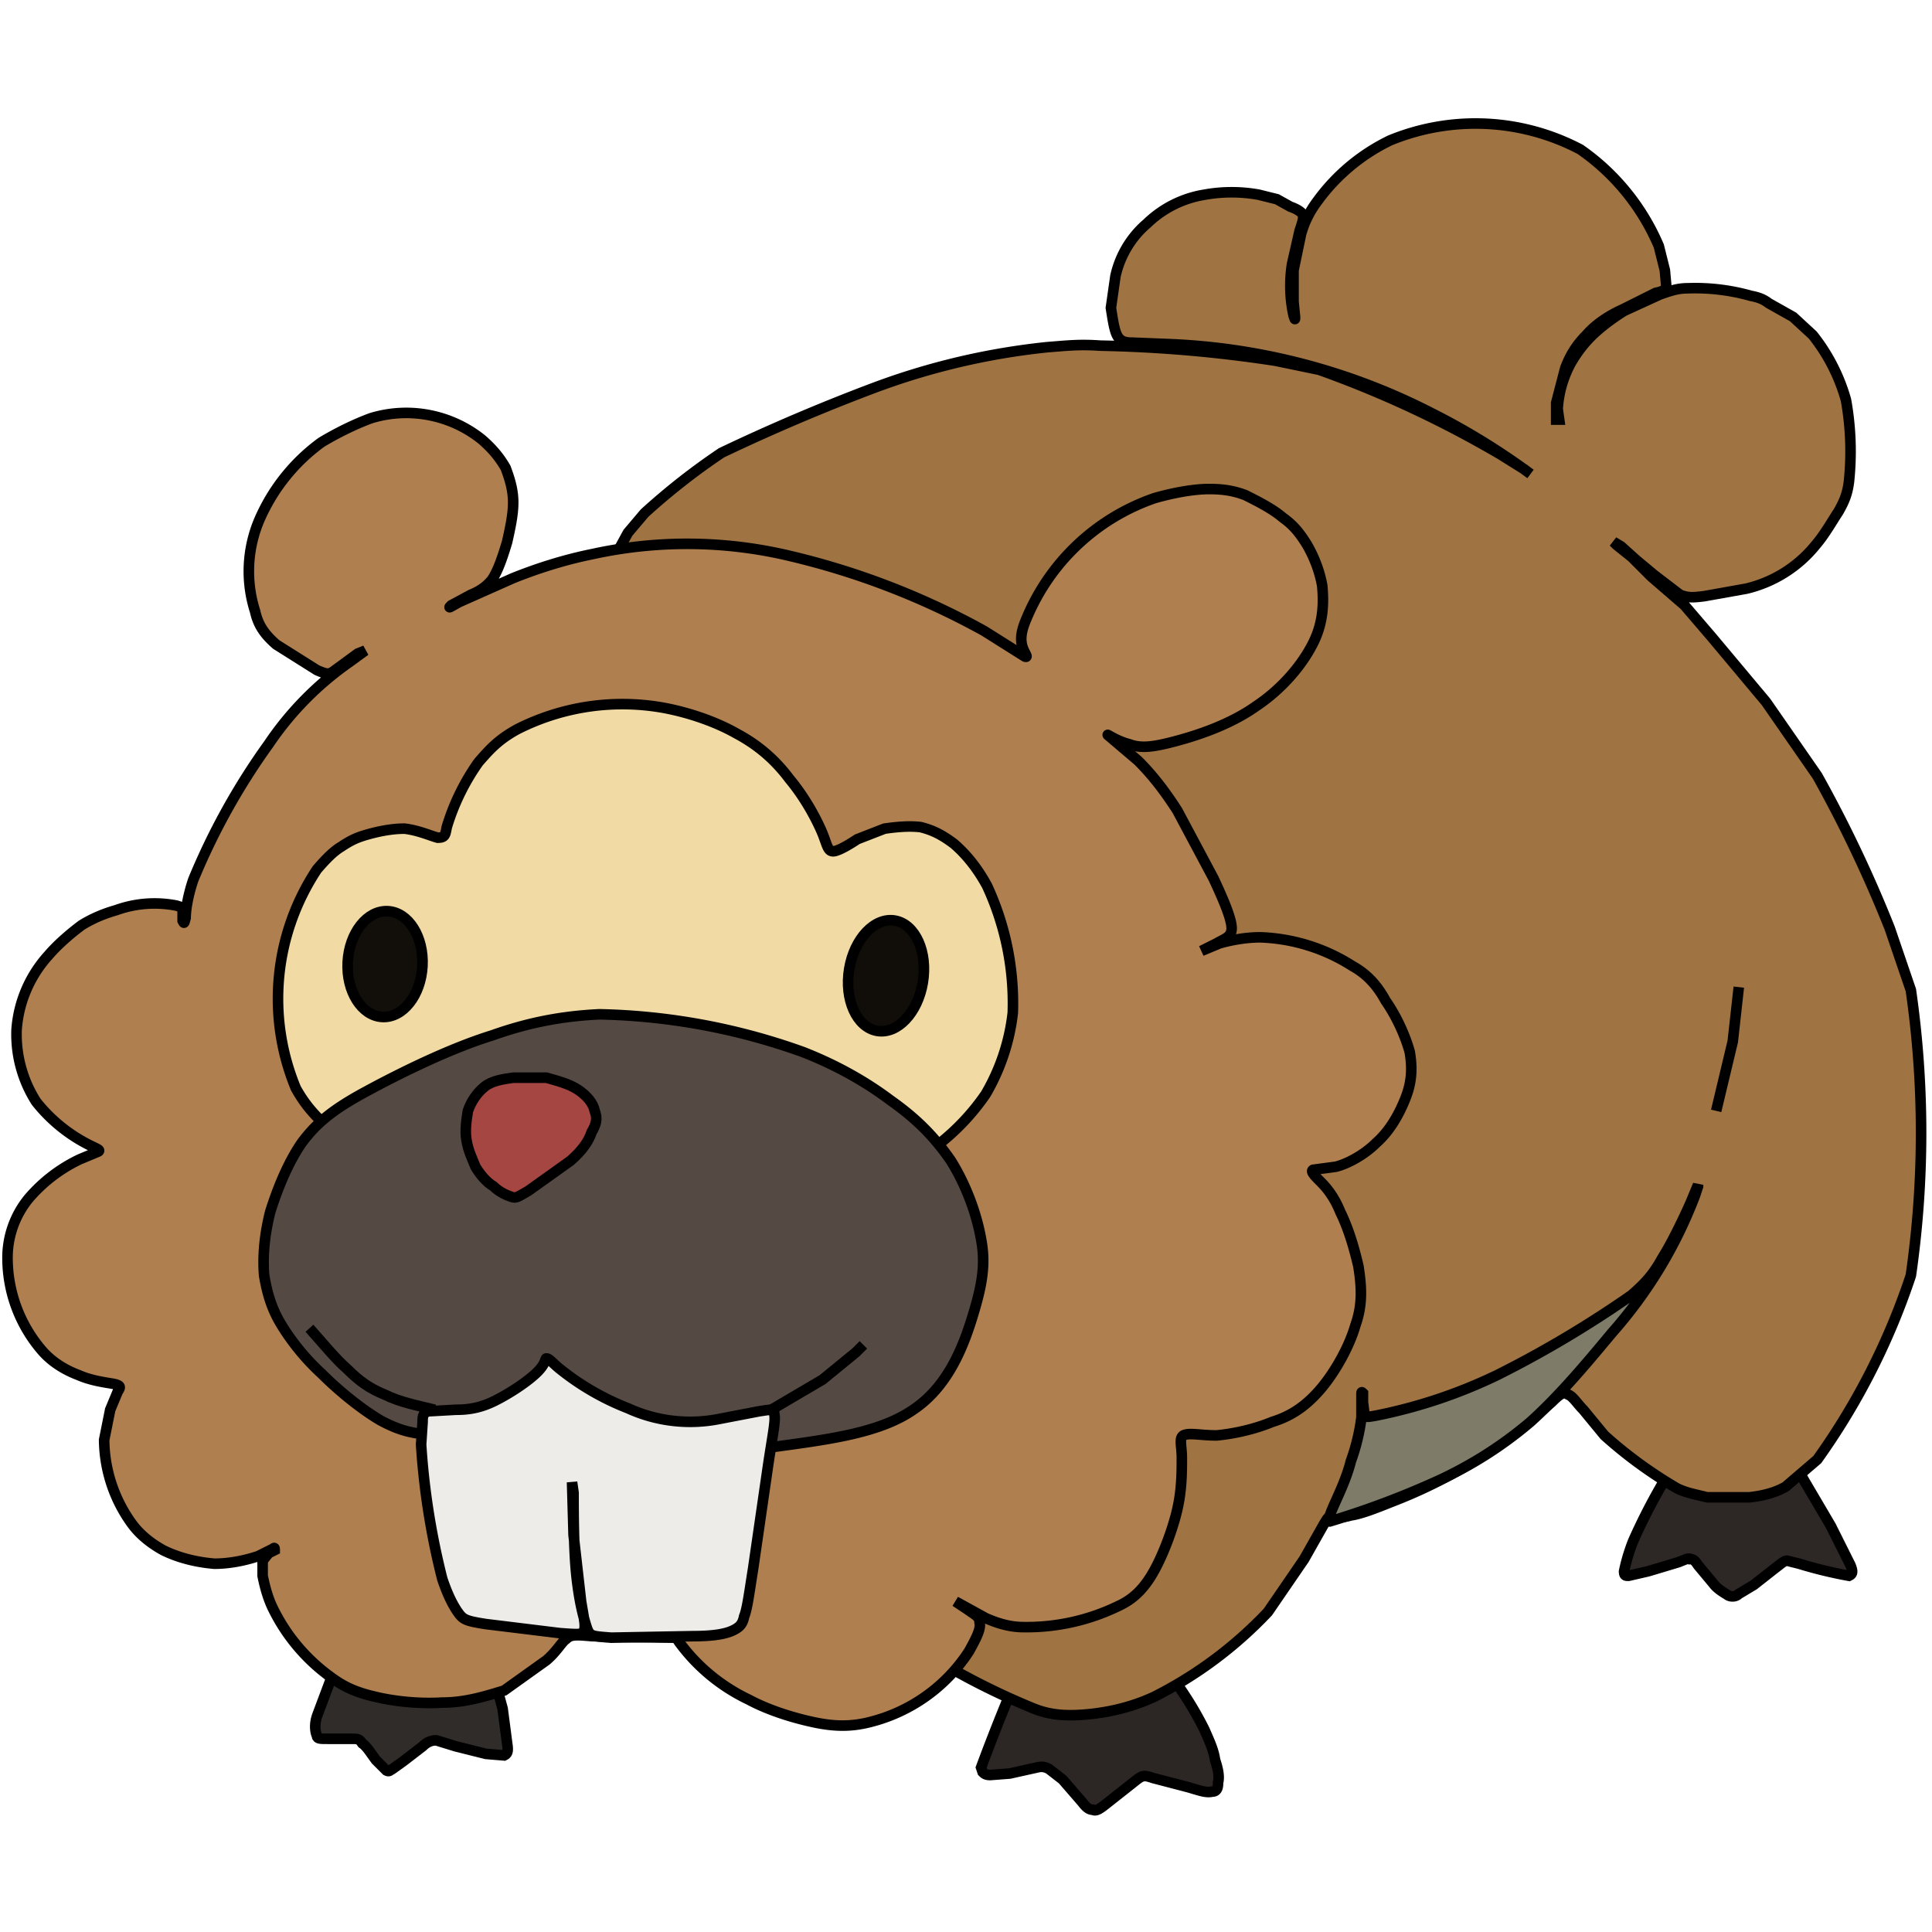 <svg xmlns="http://www.w3.org/2000/svg" viewBox="0 0 1280 1280"><g stroke="#000" stroke-width="7"><path fill="#2d2825" d="M1102 982a390 390 0 0 0-20 39 121 121 0 0 0-6 20c0 3 1 3 3 3l13-3 20-6c5-2 7-3 8-2 2 0 3 1 5 4l10 12c3 4 7 6 10 8 2 1 5 1 7-1l10-6 14-11c4-3 6-5 8-5l8 2a286 286 0 0 0 33 8c2-1 3-2 1-7l-13-26-20-34"/><path fill="#2c2724" d="M668 1125a1362 1362 0 0 0-18 46l1 3c1 1 2 2 5 2l13-1 18-4c4-1 6 0 8 1l9 7 13 15c3 4 5 5 7 5 2 1 4 0 9-4l19-15c5-4 6-4 12-2l23 6c7 2 12 4 16 3 3 0 4-2 4-6 1-4 0-9-2-15-1-7-4-13-7-20a225 225 0 0 0-18-30"/><path fill="#302c29" d="m219 1113-9 24c-2 6-1 11 0 13 0 2 2 2 7 2h16c4 0 5 0 7 3 3 2 6 7 9 11l7 7c2 1 2 0 4-1l7-5 13-10c3-3 6-4 9-4l13 4 20 5 12 1c2-1 3-2 2-8l-3-23-3-11"/><path fill="#9f7342" d="M633 1107a470 470 0 0 0 52 25c10 4 20 5 33 4s30-4 47-12a272 272 0 0 0 75-56l24-35 13-23c3-5 3-5 5-5s6 1 13-1c7-1 17-5 27-9a329 329 0 0 0 77-42c13-9 23-19 29-24 6-6 8-7 11-5 3 1 6 6 10 10l14 17a291 291 0 0 0 48 35c6 3 12 4 20 6h28c9-1 17-3 24-7l21-18a456 456 0 0 0 62-122 663 663 0 0 0 0-189l-14-41a855 855 0 0 0-48-101l-34-49-36-43-18-21-22-19-13-13-10-8-2-2 5 3 10 9 12 10 17 13c5 2 8 2 16 1l28-5a84 84 0 0 0 46-29c6-7 11-16 15-22 4-7 6-12 7-20a192 192 0 0 0-2-54 122 122 0 0 0-22-43l-13-12-16-9c-4-3-7-4-12-5a136 136 0 0 0-42-5c-7 0-12 2-18 4l-24 11c-8 5-16 11-22 17s-10 12-13 17a73 73 0 0 0-9 31l1 7h-2v-11l6-23c3-8 7-15 14-22 6-7 15-13 24-17l22-11c5-1 6-2 7-4l-1-11-4-16a149 149 0 0 0-52-64 149 149 0 0 0-126-6 129 129 0 0 0-48 40c-6 8-9 15-11 22l-5 24v21l1 10c0 2 0 2-1-1a92 92 0 0 1-1-34l5-22c2-6 3-9 2-11s-5-4-8-5l-9-5-12-3a101 101 0 0 0-36 0 71 71 0 0 0-38 19 64 64 0 0 0-21 35l-3 21c1 6 2 14 4 18s5 5 10 5l25 1a417 417 0 0 1 174 46 452 452 0 0 1 65 40l-4-3-16-10a705 705 0 0 0-120-56l-29-6a876 876 0 0 0-116-10c-14-1-22 0-35 1a463 463 0 0 0-115 27 1294 1294 0 0 0-101 43 439 439 0 0 0-51 40l-11 13-6 11"/><path fill="#af7f4f" d="M450 1088a122 122 0 0 0 46 38c13 7 29 12 43 15s25 3 37 0a110 110 0 0 0 66-47c5-9 8-15 7-19 0-4-3-5-7-8l-9-6 20 11c9 4 17 6 25 6a139 139 0 0 0 63-14c11-5 18-13 24-24s12-27 15-40 3-25 3-34c0-8-2-13 1-15 4-2 11 0 22 0 11-1 25-4 37-9 13-4 23-11 33-23 9-11 18-27 22-41 5-14 4-26 2-39-3-13-7-26-12-36-4-10-9-16-13-20s-7-7-5-8l15-2c8-2 19-8 27-16 9-8 15-19 19-29s5-19 3-31c-3-11-9-24-16-34-6-11-13-18-22-23a121 121 0 0 0-61-19c-10 0-20 2-27 4l-12 5 10-5c5-3 10-4 10-10s-5-18-12-33l-24-45c-9-14-17-24-26-33l-20-17c-1-1 6 4 14 6 8 3 16 2 31-2s36-11 53-23c18-12 31-28 38-42s7-27 6-38c-2-11-6-20-10-27-5-8-9-13-16-18-7-6-17-11-25-15-8-3-15-4-24-4s-22 2-36 6a142 142 0 0 0-85 80c-3 7-4 12-3 17s5 9 2 8l-27-17a505 505 0 0 0-130-50 293 293 0 0 0-129-1c-20 4-38 10-53 16l-36 16c-7 4-7 4-5 2l13-7c5-2 10-5 14-10 4-6 7-15 10-25 2-9 4-18 4-26s-2-15-5-23c-4-7-9-13-16-19a80 80 0 0 0-73-14c-11 4-23 10-33 16a125 125 0 0 0-41 51 87 87 0 0 0-3 61c2 9 6 15 14 22l27 17c7 3 8 3 12 0l15-11 5-2-11 8a208 208 0 0 0-53 54 441 441 0 0 0-50 90c-4 12-5 21-5 25-1 4-1 4-2 2v-7c0-2-1-2-4-3a75 75 0 0 0-40 3c-7 2-15 5-23 10-8 6-16 13-22 20a82 82 0 0 0-21 49 83 83 0 0 0 13 48 105 105 0 0 0 36 29c4 2 7 3 5 4l-12 5a102 102 0 0 0-34 26 62 62 0 0 0-14 41 94 94 0 0 0 23 60c7 8 16 13 24 16 9 4 19 5 24 6 4 1 4 2 2 5l-5 12-4 20a96 96 0 0 0 18 55c5 7 12 13 21 18 10 5 22 8 34 9 12 0 23-3 29-5l10-5c1-1 1 0 1 1l-4 2-4 5v10c1 5 3 14 7 22a122 122 0 0 0 38 45c8 6 16 10 29 13 12 3 29 5 45 4 15 0 28-4 41-8l28-20c7-6 10-12 13-14 3-3 6-3 17-2a2901 2901 0 0 0 54 1c2 0 2 0 4 3z"/><path fill="#f1daa4" d="M212 742c-6-6-11-12-16-21a155 155 0 0 1 14-145c6-7 11-12 16-15 6-4 10-6 17-8s16-4 25-4c9 1 18 5 22 6 5 0 5-2 6-7a148 148 0 0 1 21-43c7-8 13-15 26-22a154 154 0 0 1 97-14c16 3 34 9 48 17 15 8 26 18 35 30 10 12 17 25 21 34s4 14 8 14c3 0 10-4 16-8l18-7c7-1 16-2 24-1 8 2 14 5 22 11 7 6 15 15 22 28a185 185 0 0 1 17 84 137 137 0 0 1-18 54 150 150 0 0 1-31 33"/><ellipse cx="288.2" cy="624.5" fill="#120f0a" rx="24.8" ry="35.1" transform="rotate(3)"/><path fill="#544943" d="M510 959c36-5 72-9 95-25 24-16 34-44 40-64s8-33 5-49c-3-17-10-36-20-52-11-16-23-28-40-40-16-12-35-23-58-32a423 423 0 0 0-135-25c-20 1-43 4-71 14-29 9-63 26-85 38s-32 21-41 33c-9 13-16 30-21 46-4 16-5 30-4 42 2 12 5 22 11 32s15 22 27 33c12 12 27 24 39 31 11 6 19 8 27 9"/><path fill="none" d="M205 880c9 10 17 20 25 27 8 8 15 13 25 17 10 5 21 7 33 10m284-43-5 5-22 18-34 20"/><ellipse cx="684.6" cy="531.5" fill="#110e09" rx="24.8" ry="37" transform="matrix(.984 .178 -.163 .987 0 0)"/><path fill="#a64642" d="M339 793c3 1 4 0 11-4l28-20c8-7 12-13 14-19 3-5 4-9 2-14-1-5-5-10-11-14s-14-6-21-8h-22c-7 1-14 2-19 6s-9 10-11 16c-1 6-2 13-1 19 1 7 4 13 6 18 3 5 7 10 12 13 4 4 9 6 12 7z"/><path fill="#edece8" d="M380 989c0 12 0 38 2 56s5 28 7 34c2 5 3 5 16 6l54-1c16 0 23-2 27-4s6-4 7-9c2-5 3-13 6-32l10-69c3-20 5-29 4-33 0-4-3-3-10-2l-26 5a99 99 0 0 1-61-7 171 171 0 0 1-45-26c-5-4-7-7-9-7-1 0 0 3-6 9s-18 14-28 19-18 6-26 6l-18 1c-4 1-4 4-4 7l-1 15a487 487 0 0 0 14 89c4 12 8 19 11 23s5 5 18 7l49 6c13 1 16 1 16-2 1-3 0-7-2-19l-5-44-1-35 1 7z"/><path fill="none" d="m1152 654-4 36-11 46"/><path fill="#7e7b68" d="M883 999c3-7 9-19 12-31 4-11 6-21 7-29v-14c0-3 0-3 1-2v6l1 8c1 2 1 2 7 1a335 335 0 0 0 81-27 711 711 0 0 0 89-53c8-7 14-13 20-24 7-11 15-28 19-37l5-12v1l-2 6a295 295 0 0 1-55 91c-15 18-34 41-54 59-20 17-40 29-59 38a565 565 0 0 1-74 28c-1 0-1-2 2-9z"/></g></svg>
